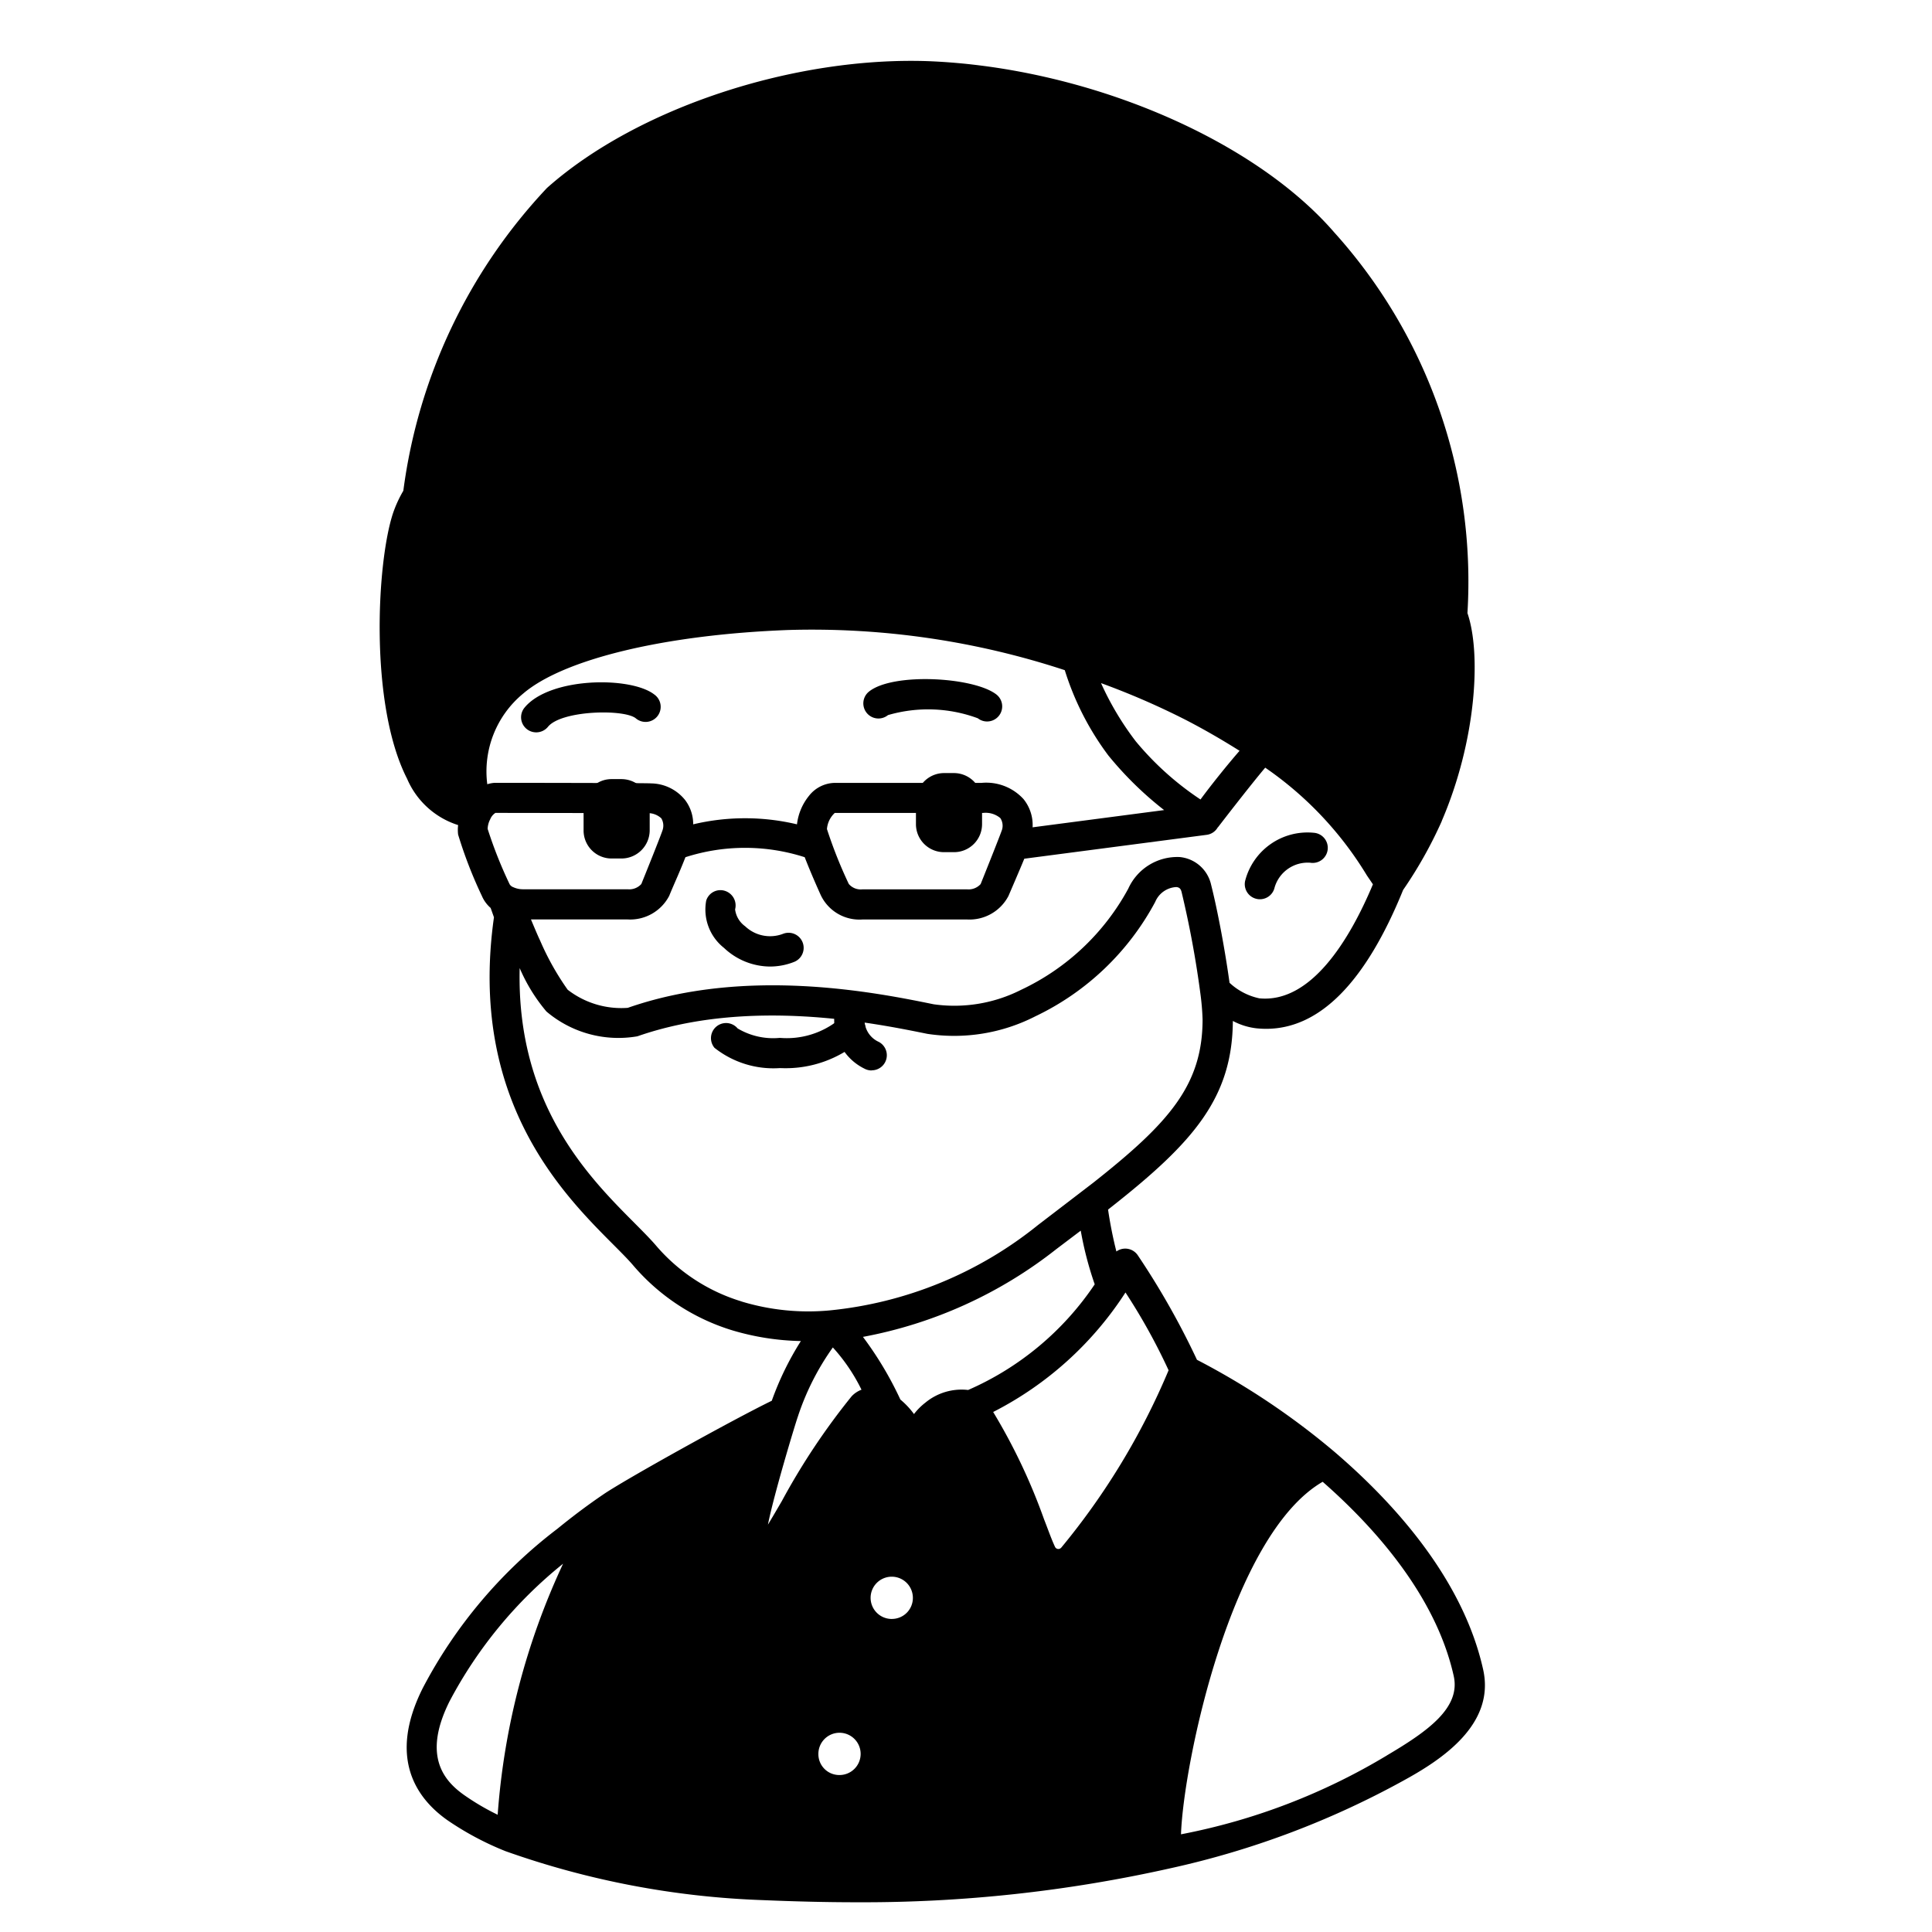 <svg id="Solid" xmlns="http://www.w3.org/2000/svg" viewBox="0 0 64 64"><title>old, glasses, people, man, grandfather, avatar, beard</title><path d="M25.83,35.382a3.142,3.142,0,0,1-2.161-.671.5.5,0,0,1,.766-.643,2.3,2.3,0,0,0,1.388.314h.025a2.739,2.739,0,0,0,1.937-.6.5.5,0,0,1,.774.635,3.793,3.793,0,0,1-2.706.965Z"/><path d="M25.506,32.018a2.238,2.238,0,0,1-1.522-.617,1.618,1.618,0,0,1-.59-1.567.492.492,0,0,1,.611-.326.507.507,0,0,1,.346.616.811.811,0,0,0,.333.56,1.2,1.2,0,0,0,1.255.25.5.5,0,1,1,.366.931A2.179,2.179,0,0,1,25.506,32.018Z"/><path d="M32.7,23.9a.494.494,0,0,1-.308-.106,4.742,4.742,0,0,0-2.977-.105.5.5,0,1,1-.631-.777c.79-.642,3.483-.486,4.224.095a.5.5,0,0,1-.308.893Z"/><path d="M17.762,24.26a.5.5,0,0,1-.388-.816c.832-1.02,3.523-1.044,4.3-.438a.5.5,0,1,1-.615.787c-.4-.311-2.459-.263-2.906.282A.5.5,0,0,1,17.762,24.26Z"/><path d="M41.733,29.789a.443.443,0,0,1-.1-.011.5.5,0,0,1-.388-.591,2.133,2.133,0,0,1,2.278-1.6.5.5,0,1,1-.119.992,1.143,1.143,0,0,0-1.18.816A.5.5,0,0,1,41.733,29.789Z"/><path d="M28.872,35.46a.5.5,0,0,1-.235-.059,1.778,1.778,0,0,1-.953-1.2,1.686,1.686,0,0,1,0-.816.5.5,0,0,1,.966.254.808.808,0,0,0,.011.335.8.8,0,0,0,.45.54.5.5,0,0,1-.235.942Z"/><path d="M49.13,55.3c-.684-3.064-3.048-5.6-4.917-7.2h0l-.015-.013a24.556,24.556,0,0,0-4.547-3.042,25.931,25.931,0,0,0-1.959-3.46.5.5,0,0,0-.71-.128,13.781,13.781,0,0,1-.276-1.388l.127-.1c2.7-2.13,3.989-3.6,4.007-6.149a2.185,2.185,0,0,0,.772.243,3.05,3.05,0,0,0,.329.018c1.778,0,3.3-1.547,4.539-4.6A14.209,14.209,0,0,0,47.761,27.2l0-.007c1.136-2.643,1.316-5.523.85-6.884A17.266,17.266,0,0,0,44.2,7.7c-2.707-3.128-8.229-5.461-13.428-5.673-4.467-.163-9.671,1.546-12.653,4.2a18.039,18.039,0,0,0-4.758,10.03,4.031,4.031,0,0,0-.343.747c-.543,1.647-.782,6.354.468,8.794a2.735,2.735,0,0,0,1.69,1.534,1.293,1.293,0,0,0,0,.316,14.686,14.686,0,0,0,.786,2.029,1.1,1.1,0,0,0,.291.4c.045.125.084.236.11.309-.85,6.025,2.267,9.152,3.948,10.837.266.268.5.5.674.706a7.009,7.009,0,0,0,3.283,2.143,8.484,8.484,0,0,0,2.262.352,9.913,9.913,0,0,0-.964,1.978c-1.239.6-4.884,2.621-5.591,3.11-.473.321-.983.7-1.512,1.132a15.883,15.883,0,0,0-4.453,5.266c-1.173,2.327-.208,3.668.811,4.386a9.849,9.849,0,0,0,1.926,1.027,28.393,28.393,0,0,0,8.519,1.621c.966.04,2,.071,3.13.071a46.517,46.517,0,0,0,10.361-1.123A28.777,28.777,0,0,0,46.463,59C47.72,58.315,49.545,57.143,49.13,55.3ZM16.486,60.116a8.052,8.052,0,0,1-1.1-.645c-.654-.459-1.414-1.283-.49-3.121A14.554,14.554,0,0,1,18.653,51.8,23.681,23.681,0,0,0,16.486,60.116ZM45.28,29l.2.294c-.787,1.878-2.066,3.941-3.762,3.777a2.074,2.074,0,0,1-.988-.515c-.146-1.062-.393-2.389-.61-3.246a1.179,1.179,0,0,0-1.037-.919,1.782,1.782,0,0,0-1.707,1.046,7.819,7.819,0,0,1-3.547,3.35,4.891,4.891,0,0,1-2.9.481c-1.85-.377-6.183-1.262-10.133.118a2.9,2.9,0,0,1-1.991-.6,8.874,8.874,0,0,1-.916-1.635c-.058-.118-.165-.371-.3-.693h3.206a1.457,1.457,0,0,0,1.374-.783c.052-.13.123-.293.2-.472.113-.257.232-.539.337-.807a6.447,6.447,0,0,1,3.951,0c.232.6.54,1.275.541,1.275a1.417,1.417,0,0,0,1.376.788h3.46a1.456,1.456,0,0,0,1.372-.778s.413-.956.525-1.235l6.048-.792a.494.494,0,0,0,.356-.239c.005-.009.014-.012.02-.021s1.052-1.368,1.557-1.964A11.655,11.655,0,0,1,45.28,29ZM27.394,27.464a.816.816,0,0,1,.258-.534h4.909a.757.757,0,0,1,.576.17.461.461,0,0,1,.062.366c-.013.075-.714,1.82-.714,1.82a.538.538,0,0,1-.453.174h-3.46a.517.517,0,0,1-.455-.178A15.187,15.187,0,0,1,27.394,27.464Zm11.878-3.62c.651.336,1.239.681,1.79,1.027-.405.465-.95,1.143-1.294,1.613a9.848,9.848,0,0,1-2.145-1.928,9.757,9.757,0,0,1-1.15-1.927A25.338,25.338,0,0,1,39.272,23.844Zm-21.945-.865c1.34-1.149,4.713-1.958,8.8-2.11A26.8,26.8,0,0,1,35.272,22.2a9.329,9.329,0,0,0,1.442,2.824,11.5,11.5,0,0,0,1.849,1.811l-4.357.571a1.363,1.363,0,0,0-.3-.934,1.671,1.671,0,0,0-1.39-.538H27.652a1.11,1.11,0,0,0-.851.426,1.838,1.838,0,0,0-.4.947,7.438,7.438,0,0,0-3.438,0,1.322,1.322,0,0,0-.264-.8,1.467,1.467,0,0,0-1.134-.556c-.082-.016-5.174-.019-5.174-.019a1.044,1.044,0,0,0-.249.047A3.339,3.339,0,0,1,17.327,22.979Zm-.451,6.3a14.5,14.5,0,0,1-.722-1.821.719.719,0,0,1,.085-.318.447.447,0,0,1,.173-.212l5.03.008a.653.653,0,0,1,.464.171.469.469,0,0,1,.053.357c-.016.094-.665,1.7-.714,1.82a.538.538,0,0,1-.453.174h-3.46a.76.76,0,0,1-.327-.068A.233.233,0,0,1,16.876,29.281Zm7.686,13.832a6.027,6.027,0,0,1-2.82-1.838c-.188-.221-.439-.473-.727-.763-1.5-1.507-3.912-3.923-3.8-8.441a5.688,5.688,0,0,0,.886,1.438,3.684,3.684,0,0,0,3.013.822c3.691-1.287,7.835-.441,9.608-.081a5.909,5.909,0,0,0,3.573-.58,8.787,8.787,0,0,0,3.973-3.791.8.8,0,0,1,.7-.492c.1.01.147.055.174.166a32.9,32.9,0,0,1,.619,3.338,8.3,8.3,0,0,1,.076.878c0,2.183-1.12,3.436-3.623,5.413,0,0-1.37,1.05-1.828,1.4a13.028,13.028,0,0,1-6.913,2.83A7.617,7.617,0,0,1,24.562,43.113ZM27.8,58.8a.691.691,0,0,1-.69-.69.7.7,0,1,1,.69.69Zm.417-12.553A22.622,22.622,0,0,0,25.9,49.724c-.147.252-.307.527-.461.782.189-.968.891-3.293.988-3.57a8.519,8.519,0,0,1,1.162-2.3,5.97,5.97,0,0,1,.949,1.4A.865.865,0,0,0,28.219,46.246Zm1.333,7.383a.7.7,0,1,1,.69-.7A.694.694,0,0,1,29.552,53.629Zm1.092-7.156a2.044,2.044,0,0,0-.365.369,2.623,2.623,0,0,0-.451-.481,11.539,11.539,0,0,0-1.24-2.076,14.672,14.672,0,0,0,6.406-2.907l.809-.612a11.406,11.406,0,0,0,.463,1.778,9.742,9.742,0,0,1-4.193,3.5A1.882,1.882,0,0,0,30.644,46.473Zm4.506,4.8a.122.122,0,0,1-.2-.034c-.132-.284-.239-.6-.362-.91A19.525,19.525,0,0,0,32.9,46.774a11.348,11.348,0,0,0,4.383-3.959,19.9,19.9,0,0,1,1.428,2.577A23.439,23.439,0,0,1,35.15,51.274Zm10.8,6.874a20.82,20.82,0,0,1-6.826,2.616c.082-2.354,1.658-9.919,4.693-11.678,1.71,1.5,3.747,3.768,4.341,6.432C48.392,56.574,47.3,57.348,45.946,58.148Z"/><path d="M32.522,26.429a.93.93,0,0,0-.92-.82h-.33a.93.93,0,0,0-.92.82.41.41,0,0,0-.01.11v.76a.928.928,0,0,0,.93.93h.33a.928.928,0,0,0,.93-.93v-.76A.41.41,0,0,0,32.522,26.429Z"/><path d="M21.472,26.439a.941.941,0,0,0-.89-.63h-.32a.911.911,0,0,0-.87.62.815.815,0,0,0-.06.31v.77a.928.928,0,0,0,.93.93h.32a.937.937,0,0,0,.94-.93v-.77A.993.993,0,0,0,21.472,26.439Z"/></svg>